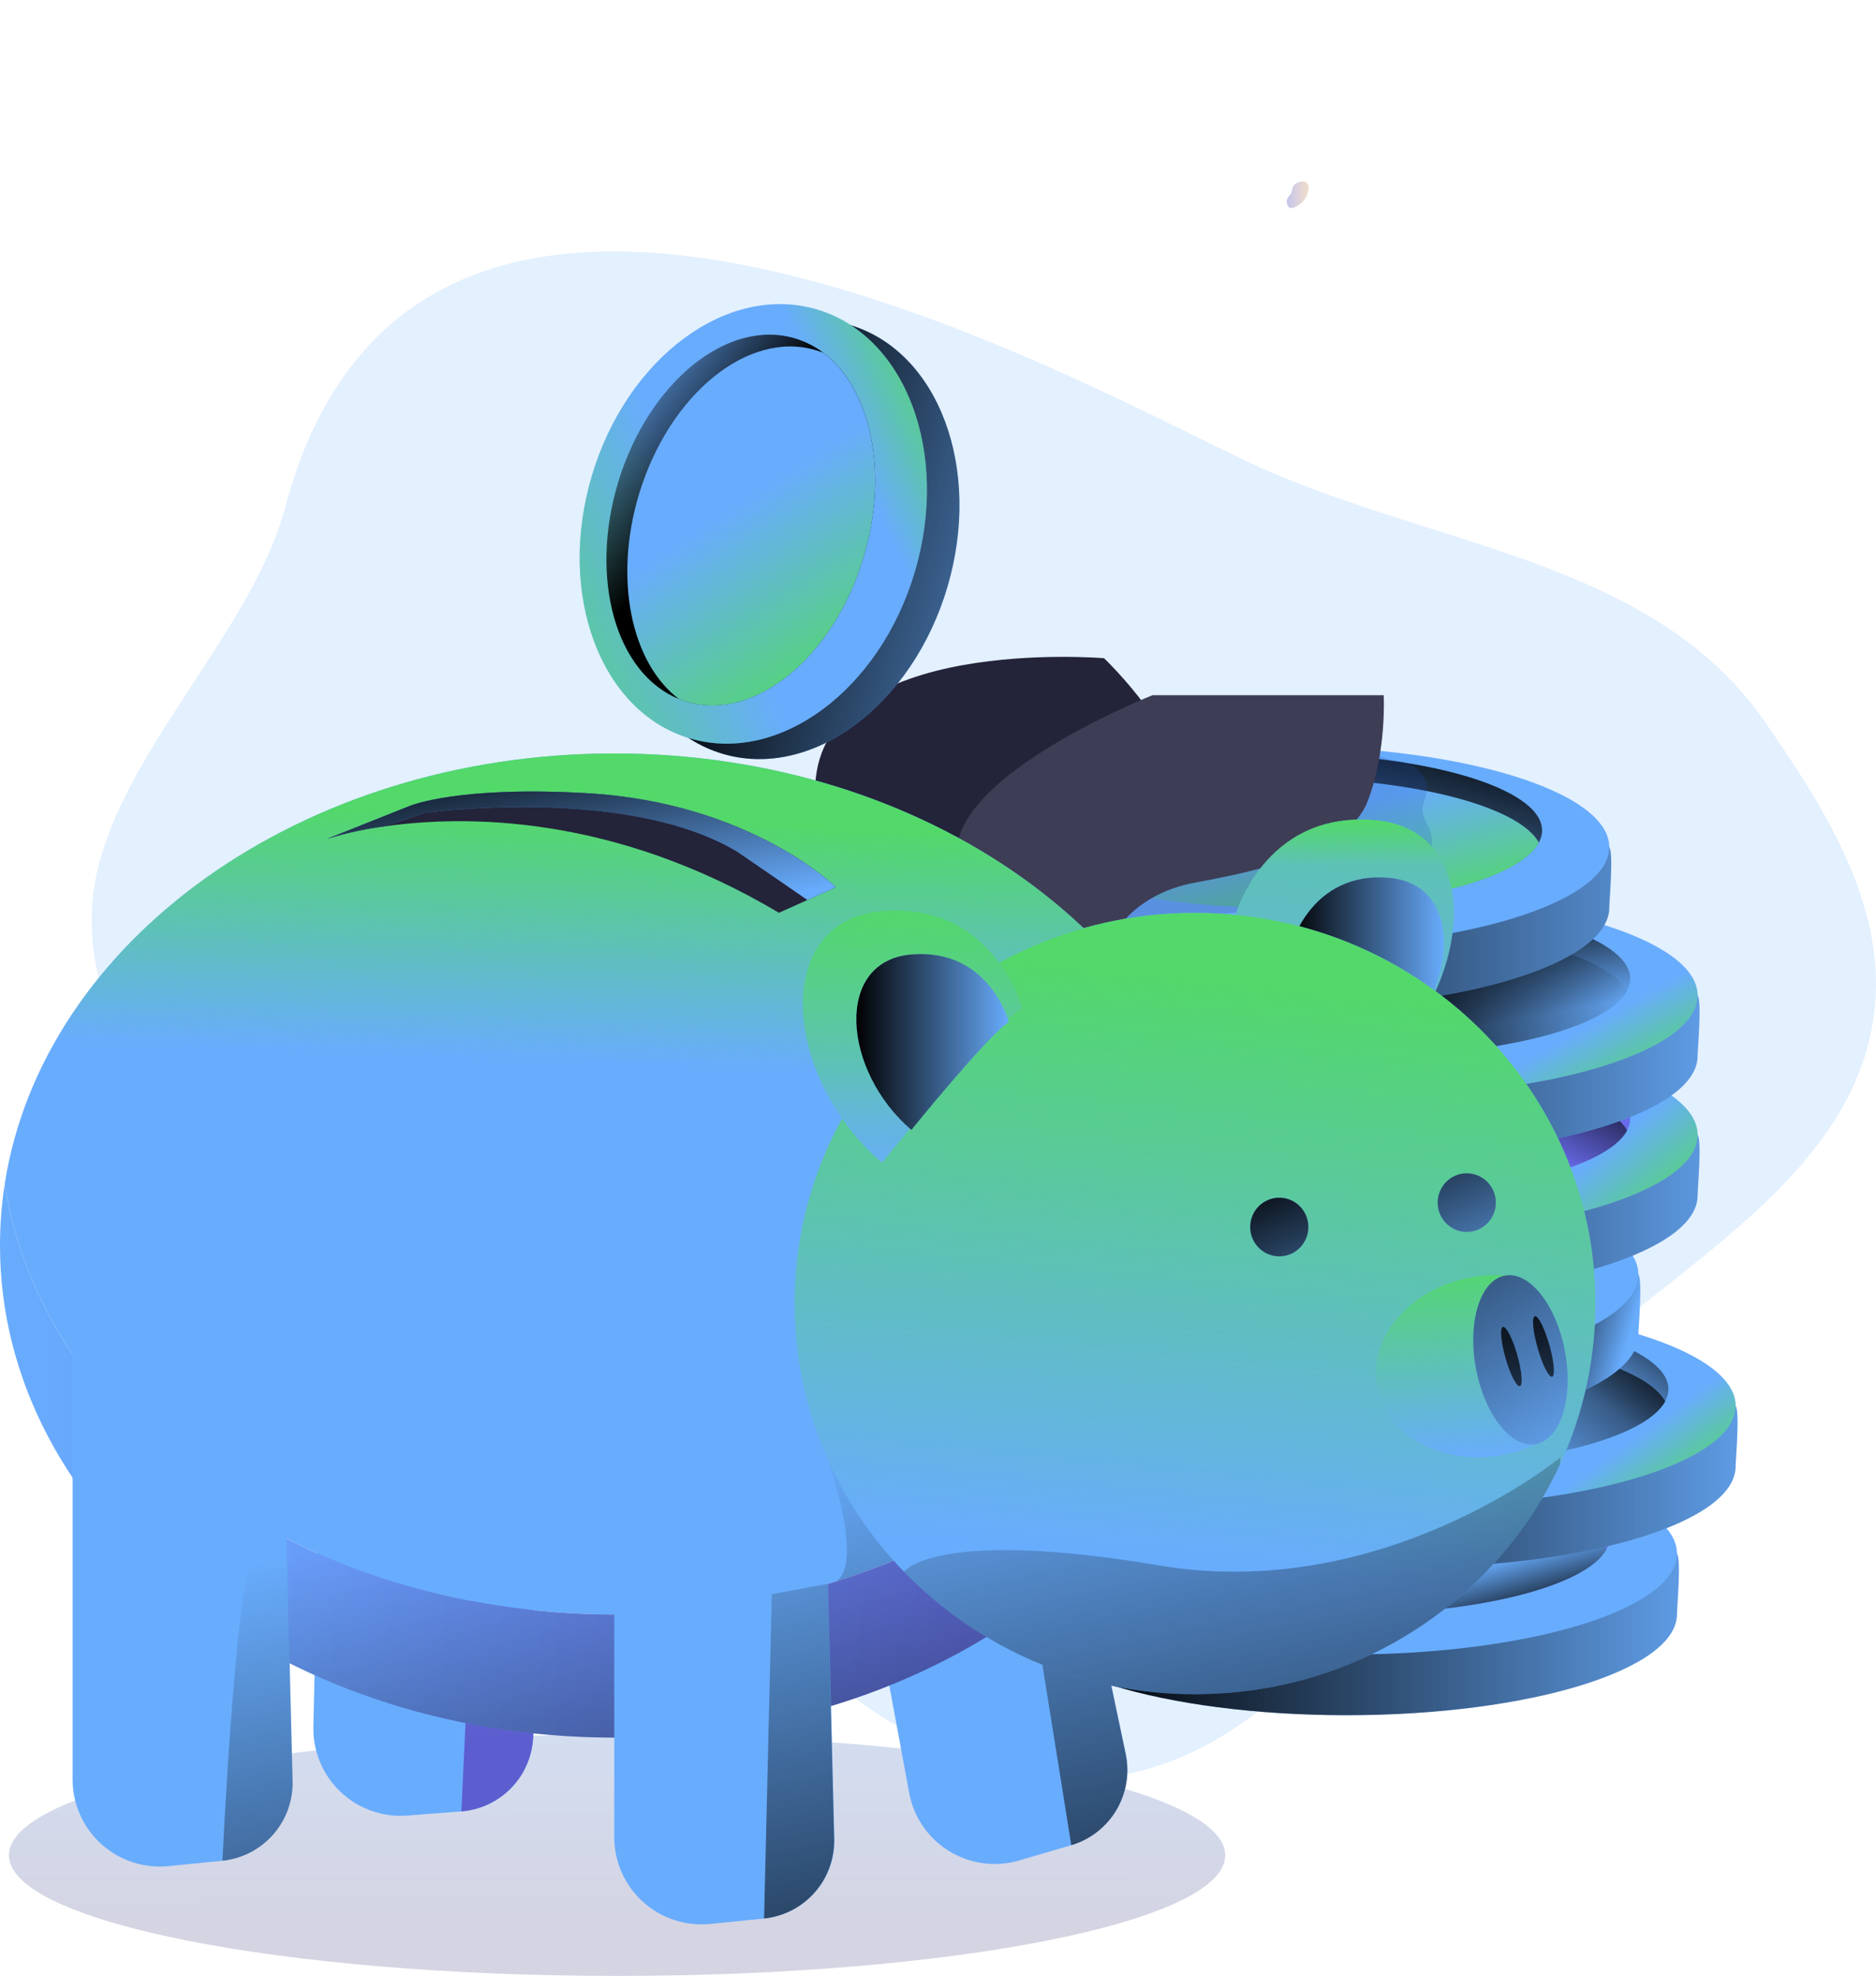 <svg width="300" height="316" viewBox="0 0 300 316" fill="none" xmlns="http://www.w3.org/2000/svg">
<g clip-path="url(#clip0_87_738)">
<path opacity="0.18" d="M45.624 81.071C40.332 101.023 19.211 120.287 15.294 140.551C11.664 159.327 23.995 177.776 38.998 189.641C54.002 201.506 71.985 209.185 86.776 221.305C101.383 233.281 112.301 249.115 125.849 262.282C139.397 275.449 157.285 286.325 176.067 284.309C208.439 280.826 224.184 244.167 247.575 221.522C267.273 202.47 297.206 188.223 299.825 160.931C301.413 144.414 291.749 129.125 282.292 115.492C263.875 88.909 228.285 87.56 198.781 73.482C168.785 59.183 66.539 2.228 45.624 81.071Z" fill="#68ACFD"/>
<path d="M268.173 258.107C268.173 267.024 244.516 274.258 215.34 274.258C186.164 274.258 162.508 267.024 162.508 258.107C162.508 257.249 162.09 249.232 162.508 248.411C166.456 240.685 188.969 241.95 215.34 241.95C240.87 241.95 263.246 241.05 268.173 248.411C268.876 249.464 268.173 256.99 268.173 258.107Z" fill="#68ACFD"/>
<path d="M268.173 258.107C268.173 267.024 244.516 274.258 215.34 274.258C186.164 274.258 162.508 267.024 162.508 258.107C162.508 257.249 162.09 249.232 162.508 248.411C166.456 240.685 188.969 241.95 215.34 241.95C240.87 241.95 263.246 241.05 268.173 248.411C268.876 249.464 268.173 256.99 268.173 258.107Z" fill="url(#paint0_linear_87_738)"/>
<path d="M215.34 264.563C244.519 264.563 268.173 257.332 268.173 248.412C268.173 239.491 244.519 232.26 215.34 232.26C186.162 232.26 162.508 239.491 162.508 248.412C162.508 257.332 186.162 264.563 215.34 264.563Z" fill="#68ACFD"/>
<path d="M257.424 245.76C257.415 246.445 257.233 247.117 256.895 247.713C253.72 253.603 236.313 258.101 215.33 258.101C194.346 258.101 176.956 253.603 173.765 247.713C173.429 247.116 173.247 246.445 173.235 245.76C173.235 238.938 192.081 233.413 215.319 233.413C238.557 233.413 257.424 238.938 257.424 245.76Z" fill="url(#paint1_linear_87_738)"/>
<path d="M256.905 247.713C253.73 253.603 236.324 258.101 215.34 258.101C194.357 258.101 176.966 253.603 173.775 247.713C176.951 241.822 194.357 237.313 215.34 237.313C236.324 237.313 253.72 241.822 256.905 247.713Z" fill="#68ACFD"/>
<path d="M256.905 247.713C253.73 253.603 236.324 258.101 215.34 258.101C194.357 258.101 176.966 253.603 173.775 247.713C176.951 241.822 194.357 237.313 215.34 237.313C236.324 237.313 253.72 241.822 256.905 247.713Z" fill="url(#paint2_linear_87_738)"/>
<path d="M277.55 234.477C277.55 243.4 253.894 250.629 224.718 250.629C195.542 250.629 171.886 243.4 171.886 234.477C171.886 233.62 171.468 225.602 171.886 224.782C175.834 217.055 198.347 218.325 224.718 218.325C250.248 218.325 272.623 217.426 277.55 224.782C278.254 225.835 277.55 233.387 277.55 234.477Z" fill="#68ACFD"/>
<path d="M277.55 234.477C277.55 243.4 253.894 250.629 224.718 250.629C195.542 250.629 171.886 243.4 171.886 234.477C171.886 233.62 171.468 225.602 171.886 224.782C175.834 217.055 198.347 218.325 224.718 218.325C250.248 218.325 272.623 217.426 277.55 224.782C278.254 225.835 277.55 233.387 277.55 234.477Z" fill="url(#paint3_linear_87_738)"/>
<path d="M224.718 240.934C253.897 240.934 277.55 233.702 277.55 224.782C277.55 215.861 253.897 208.63 224.718 208.63C195.54 208.63 171.886 215.861 171.886 224.782C171.886 233.702 195.54 240.934 224.718 240.934Z" fill="#68ACFD"/>
<path d="M224.718 240.934C253.897 240.934 277.55 233.702 277.55 224.782C277.55 215.861 253.897 208.63 224.718 208.63C195.54 208.63 171.886 215.861 171.886 224.782C171.886 233.702 195.54 240.934 224.718 240.934Z" fill="url(#paint4_linear_87_738)"/>
<path d="M266.802 222.136C266.791 222.819 266.609 223.488 266.273 224.083C263.097 229.974 245.686 234.477 224.702 234.477C203.719 234.477 186.334 229.974 183.143 224.083C182.804 223.489 182.622 222.819 182.613 222.136C182.613 215.314 201.454 209.784 224.692 209.784C247.93 209.784 266.802 215.314 266.802 222.136Z" fill="url(#paint5_linear_87_738)"/>
<path d="M266.283 224.083C263.108 229.974 245.697 234.477 224.713 234.477C203.729 234.477 186.344 229.974 183.153 224.083C186.328 218.193 203.735 213.689 224.713 213.689C245.691 213.689 263.097 218.193 266.283 224.083Z" fill="url(#paint6_linear_87_738)"/>
<path d="M261.997 213.477C261.997 222.4 238.346 229.629 209.17 229.629C179.994 229.629 156.337 222.4 156.337 213.477C156.337 212.625 155.919 204.602 156.337 203.787C160.285 196.061 182.799 197.325 209.17 197.325C234.699 197.325 257.075 196.426 261.997 203.787C262.7 204.835 261.997 212.361 261.997 213.477Z" fill="#68ACFD"/>
<path d="M261.997 213.477C261.997 222.4 238.346 229.629 209.17 229.629C179.994 229.629 156.337 222.4 156.337 213.477C156.337 212.625 155.919 204.602 156.337 203.787C160.285 196.061 182.799 197.325 209.17 197.325C234.699 197.325 257.075 196.426 261.997 203.787C262.7 204.835 261.997 212.361 261.997 213.477Z" fill="url(#paint7_linear_87_738)"/>
<path d="M209.17 219.939C238.348 219.939 262.002 212.708 262.002 203.788C262.002 194.867 238.348 187.636 209.17 187.636C179.991 187.636 156.337 194.867 156.337 203.788C156.337 212.708 179.991 219.939 209.17 219.939Z" fill="#68ACFD"/>
<path d="M251.253 201.136C251.243 201.82 251.061 202.489 250.724 203.084C247.549 208.974 230.137 213.478 209.154 213.478C188.17 213.478 170.785 208.974 167.594 203.084C167.255 202.49 167.073 201.82 167.065 201.136C167.065 194.315 185.91 188.79 209.148 188.79C232.387 188.79 251.253 194.315 251.253 201.136Z" fill="url(#paint8_linear_87_738)"/>
<path d="M250.735 203.083C247.559 208.974 230.148 213.477 209.164 213.477C188.181 213.477 170.796 208.974 167.604 203.083C170.78 197.193 188.181 192.689 209.164 192.689C230.148 192.689 247.549 197.193 250.735 203.083Z" fill="url(#paint9_linear_87_738)"/>
<path d="M271.47 191.166C271.47 200.083 247.813 207.317 218.637 207.317C189.461 207.317 165.805 200.083 165.805 191.166C165.805 190.308 165.387 182.291 165.805 181.47C169.753 173.744 192.266 175.014 218.637 175.014C244.167 175.014 266.543 174.114 271.47 181.47C272.174 182.523 271.47 190.049 271.47 191.166Z" fill="#68ACFD"/>
<path d="M271.47 191.166C271.47 200.083 247.813 207.317 218.637 207.317C189.461 207.317 165.805 200.083 165.805 191.166C165.805 190.308 165.387 182.291 165.805 181.47C169.753 173.744 192.266 175.014 218.637 175.014C244.167 175.014 266.543 174.114 271.47 181.47C272.173 182.523 271.47 190.049 271.47 191.166Z" fill="url(#paint10_linear_87_738)"/>
<path d="M218.637 197.622C247.816 197.622 271.47 190.391 271.47 181.47C271.47 172.55 247.816 165.318 218.637 165.318C189.459 165.318 165.805 172.55 165.805 181.47C165.805 190.391 189.459 197.622 218.637 197.622Z" fill="#68ACFD"/>
<path d="M218.637 197.622C247.816 197.622 271.47 190.391 271.47 181.47C271.47 172.55 247.816 165.318 218.637 165.318C189.459 165.318 165.805 172.55 165.805 181.47C165.805 190.391 189.459 197.622 218.637 197.622Z" fill="url(#paint11_linear_87_738)"/>
<path d="M260.7 178.819C260.691 179.504 260.509 180.176 260.171 180.772C256.995 186.662 239.584 191.166 218.606 191.166C197.627 191.166 180.258 186.662 177.083 180.772C176.745 180.176 176.562 179.504 176.554 178.819C176.554 172.003 195.394 166.472 218.637 166.472C241.881 166.472 260.7 171.997 260.7 178.819Z" fill="url(#paint12_linear_87_738)"/>
<path d="M260.202 180.772C257.027 186.662 239.616 191.166 218.637 191.166C197.659 191.166 180.258 186.662 177.083 180.772C180.258 174.882 197.664 170.378 218.648 170.378C239.632 170.378 256.995 174.882 260.202 180.772Z" fill="url(#paint13_linear_87_738)"/>
<path d="M271.47 168.854C271.47 177.771 247.813 185.005 218.637 185.005C189.461 185.005 165.805 177.771 165.805 168.854C165.805 167.996 165.387 159.979 165.805 159.158C169.753 151.432 192.266 152.702 218.637 152.702C244.167 152.702 266.543 151.797 271.47 159.158C272.174 160.211 271.47 167.763 271.47 168.854Z" fill="#68ACFD"/>
<path d="M271.47 168.854C271.47 177.771 247.813 185.005 218.637 185.005C189.461 185.005 165.805 177.771 165.805 168.854C165.805 167.996 165.387 159.979 165.805 159.158C169.753 151.432 192.266 152.702 218.637 152.702C244.167 152.702 266.543 151.797 271.47 159.158C272.173 160.211 271.47 167.763 271.47 168.854Z" fill="url(#paint14_linear_87_738)"/>
<path d="M218.637 175.31C247.816 175.31 271.47 168.079 271.47 159.158C271.47 150.238 247.816 143.006 218.637 143.006C189.459 143.006 165.805 150.238 165.805 159.158C165.805 168.079 189.459 175.31 218.637 175.31Z" fill="#68ACFD"/>
<path d="M218.637 175.31C247.816 175.31 271.47 168.079 271.47 159.158C271.47 150.238 247.816 143.006 218.637 143.006C189.459 143.006 165.805 150.238 165.805 159.158C165.805 168.079 189.459 175.31 218.637 175.31Z" fill="url(#paint15_linear_87_738)"/>
<path d="M260.7 156.507C260.691 157.192 260.509 157.864 260.171 158.46C256.995 164.35 239.584 168.848 218.606 168.848C197.627 168.848 180.258 164.35 177.083 158.46C176.745 157.864 176.562 157.192 176.554 156.507C176.554 149.685 195.394 144.16 218.637 144.16C241.881 144.16 260.7 149.685 260.7 156.507Z" fill="url(#paint16_linear_87_738)"/>
<path d="M260.202 158.46C257.027 164.35 239.616 168.848 218.637 168.848C197.659 168.848 180.258 164.35 177.083 158.46C180.258 152.57 197.664 148.061 218.648 148.061C239.632 148.061 256.995 152.57 260.202 158.46Z" fill="url(#paint17_linear_87_738)"/>
<path d="M257.345 145.144C257.345 154.062 233.689 161.296 204.513 161.296C175.337 161.296 151.68 154.062 151.68 145.144C151.68 144.287 151.262 136.269 151.68 135.449C155.628 127.722 178.141 128.987 204.513 128.987C230.042 128.987 252.418 128.087 257.345 135.449C258.054 136.502 257.345 144.028 257.345 145.144Z" fill="#68ACFD"/>
<path d="M257.345 145.144C257.345 154.062 233.689 161.296 204.513 161.296C175.337 161.296 151.68 154.062 151.68 145.144C151.68 144.287 151.262 136.269 151.68 135.449C155.628 127.722 178.141 128.987 204.513 128.987C230.042 128.987 252.418 128.087 257.345 135.449C258.054 136.502 257.345 144.028 257.345 145.144Z" fill="url(#paint18_linear_87_738)"/>
<path d="M204.513 151.601C233.691 151.601 257.345 144.37 257.345 135.449C257.345 126.529 233.691 119.297 204.513 119.297C175.334 119.297 151.68 126.529 151.68 135.449C151.68 144.37 175.334 151.601 204.513 151.601Z" fill="#68ACFD"/>
<path d="M246.601 132.797C246.592 133.483 246.41 134.154 246.072 134.75C242.897 140.64 225.491 145.139 204.507 145.139C183.524 145.139 166.133 140.64 162.942 134.75C162.606 134.153 162.424 133.482 162.413 132.797C162.413 125.976 181.258 120.451 204.497 120.451C227.735 120.451 246.601 125.955 246.601 132.797Z" fill="url(#paint19_linear_87_738)"/>
<path d="M246.078 134.75C242.902 140.641 225.496 145.139 204.512 145.139C183.529 145.139 166.139 140.641 162.947 134.75C166.123 128.86 183.529 124.351 204.512 124.351C225.496 124.351 242.892 128.86 246.078 134.75Z" fill="#68ACFD"/>
<path d="M246.078 134.75C242.902 140.641 225.496 145.139 204.512 145.139C183.529 145.139 166.139 140.641 162.947 134.75C166.123 128.86 183.529 124.351 204.512 124.351C225.496 124.351 242.892 128.86 246.078 134.75Z" fill="url(#paint20_linear_87_738)"/>
<path opacity="0.19" d="M225.359 122.102C227.015 122.928 228.37 124.658 228.169 126.505C228.058 127.564 227.444 128.575 227.491 129.649C227.534 130.808 228.327 131.792 228.714 132.883C229.608 135.412 228.185 138.334 225.925 139.805C224.768 140.506 223.522 141.049 222.22 141.419C215.205 143.675 207.952 145.116 200.607 145.711C196.712 146.023 192.764 146.103 188.996 147.134C186.598 147.791 184.312 148.823 181.909 149.484C181.328 149.69 180.704 149.748 180.094 149.654C178.888 149.373 178.178 147.987 178.311 146.748C178.528 145.514 179.163 144.393 180.11 143.573C182.052 141.684 184.566 140.535 186.836 139.053C189.747 137.159 192.256 134.719 194.912 132.47C197.23 130.512 199.675 128.691 202.105 126.876C205.084 124.653 208.095 122.415 211.435 120.79C214.774 119.165 220.844 120.261 220.262 120.261C220.416 121.658 224.184 121.51 225.359 122.102Z" fill="url(#paint21_linear_87_738)"/>
<path d="M176.554 105.247C176.554 105.247 131.644 101.473 130.374 125.452L126.955 131.057L151.68 145.145C151.68 145.145 149.622 139.249 155.253 136.381C160.883 133.512 183.608 132.115 187.128 125.452C190.647 118.789 176.554 105.247 176.554 105.247Z" fill="#23233A"/>
<path d="M184.312 111.163C184.312 111.163 155.586 122.478 153.141 134.745C150.696 147.013 151.68 145.144 151.68 145.144L162.265 152.622L177.776 150.003C177.776 150.003 180.951 143.006 191.081 141.133C201.21 139.259 215.573 136.195 218.68 128.188C221.786 120.181 221.273 111.163 221.273 111.163H184.312Z" fill="#3D3D56"/>
<path opacity="0.19" d="M98.684 315.945C152.397 315.945 195.939 307.306 195.939 296.65C195.939 285.993 152.397 277.354 98.684 277.354C44.971 277.354 1.429 285.993 1.429 296.65C1.429 307.306 44.971 315.945 98.684 315.945Z" fill="url(#paint22_linear_87_738)"/>
<path d="M171.314 295.046L162.931 297.497C161.062 298.04 159.098 298.184 157.169 297.92C155.24 297.656 153.388 296.989 151.733 295.963C150.077 294.937 148.656 293.575 147.562 291.965C146.467 290.355 145.723 288.532 145.377 286.616L138.915 251.661L171.351 239.282L180.009 280.413C180.667 283.499 180.137 286.719 178.526 289.432C176.914 292.144 174.339 294.149 171.314 295.046Z" fill="#68ACFD"/>
<path d="M171.314 295.046L163.117 243.828L171.621 240.558L180.009 280.413C180.667 283.499 180.137 286.719 178.526 289.432C176.914 292.144 174.339 294.149 171.314 295.046Z" fill="url(#paint23_linear_87_738)"/>
<path d="M73.779 289.643L65.073 290.31C63.129 290.452 61.177 290.185 59.342 289.526C57.508 288.867 55.832 287.831 54.422 286.485C53.013 285.139 51.901 283.512 51.158 281.71C50.416 279.907 50.059 277.969 50.112 276.021L50.932 240.478L85.199 235.085L85.273 277.127C85.289 280.278 84.113 283.319 81.981 285.64C79.85 287.961 76.92 289.391 73.779 289.643Z" fill="#68ACFD"/>
<path d="M73.779 289.643L76.213 237.827L85.21 236.382L85.279 277.132C85.293 280.284 84.116 283.324 81.983 285.644C79.85 287.964 76.92 289.392 73.779 289.643Z" fill="url(#paint24_linear_87_738)"/>
<path d="M195.669 189.308C189.62 228.121 148.293 258.149 98.229 258.149C48.164 258.149 6.806 228.121 0.757 189.308C6.806 150.506 48.127 120.478 98.229 120.478C148.33 120.478 189.62 150.506 195.669 189.308Z" fill="#68ACFD"/>
<path d="M195.669 189.308C189.62 228.121 148.293 258.149 98.229 258.149C48.164 258.149 6.806 228.121 0.757 189.308C6.806 150.506 48.127 120.478 98.229 120.478C148.33 120.478 189.62 150.506 195.669 189.308Z" fill="url(#paint25_linear_87_738)"/>
<path d="M197.458 146.632C197.458 146.632 201.988 129.644 219.844 131.152C237.7 132.66 235.668 157.856 219.844 171.373C219.844 171.394 202.38 149.823 197.458 146.632Z" fill="url(#paint26_linear_87_738)"/>
<path d="M197.458 146.632C197.458 146.632 201.988 129.644 219.844 131.152C237.7 132.66 235.668 157.856 219.844 171.373C219.844 171.394 202.38 149.823 197.458 146.632Z" fill="url(#paint27_linear_87_738)"/>
<path d="M206.497 151.146C206.497 151.146 209.672 139.307 222.093 140.36C234.514 141.413 233.117 158.968 222.093 168.409C222.093 168.398 209.926 153.369 206.497 151.146Z" fill="#68ACFD"/>
<path d="M206.497 151.146C206.497 151.146 209.672 139.307 222.093 140.36C234.514 141.413 233.117 158.968 222.093 168.409C222.093 168.398 209.926 153.369 206.497 151.146Z" fill="url(#paint28_linear_87_738)"/>
<path d="M196.431 199.157C196.431 242.606 152.453 277.842 98.229 277.842C44.005 277.842 1.50993e-05 242.606 1.50993e-05 199.157C-0.002 195.859 0.251 192.567 0.757 189.308C6.806 228.121 48.127 258.149 98.229 258.149C148.33 258.149 189.636 228.121 195.685 189.308C196.188 192.567 196.437 195.86 196.431 199.157Z" fill="url(#paint29_linear_87_738)"/>
<path d="M196.431 199.157C196.431 242.606 152.458 277.842 98.229 277.842C43.999 277.842 0 242.606 0 199.157C0 195.861 0.253 192.57 0.757 189.313C6.806 228.121 48.127 258.155 98.229 258.155C110.263 258.187 122.233 256.403 133.734 252.862C138.254 249.687 132.374 233.408 132.247 233.038L140.789 237.478L148.971 246.861C174.109 234.689 191.88 213.742 195.685 189.324C196.187 192.578 196.437 195.865 196.431 199.157Z" fill="url(#paint30_linear_87_738)"/>
<path d="M255.133 208.429C255.141 217.311 253.208 226.087 249.47 234.144C239.415 255.842 217.071 270.898 191.102 270.898C182.427 270.926 173.836 269.207 165.84 265.843C157.844 262.479 150.608 257.538 144.562 251.317C133.355 239.847 127.076 224.45 127.066 208.413C127.066 173.908 155.739 145.965 191.102 145.965C226.465 145.965 255.133 173.924 255.133 208.429Z" fill="#68ACFD"/>
<path d="M255.133 208.429C255.141 217.311 253.208 226.087 249.47 234.144C239.415 255.842 217.071 270.898 191.102 270.898C182.427 270.926 173.836 269.207 165.84 265.843C157.844 262.479 150.608 257.538 144.562 251.317C133.355 239.847 127.076 224.45 127.066 208.413C127.066 173.908 155.739 145.965 191.102 145.965C226.465 145.965 255.133 173.924 255.133 208.429Z" fill="url(#paint31_linear_87_738)"/>
<path d="M204.576 200.888C207.145 200.888 209.228 198.788 209.228 196.199C209.228 193.609 207.145 191.51 204.576 191.51C202.007 191.51 199.924 193.609 199.924 196.199C199.924 198.788 202.007 200.888 204.576 200.888Z" fill="#68ACFD"/>
<path d="M234.556 196.987C237.126 196.987 239.208 194.888 239.208 192.298C239.208 189.709 237.126 187.609 234.556 187.609C231.987 187.609 229.905 189.709 229.905 192.298C229.905 194.888 231.987 196.987 234.556 196.987Z" fill="#68ACFD"/>
<path d="M204.576 200.888C207.145 200.888 209.228 198.788 209.228 196.199C209.228 193.609 207.145 191.51 204.576 191.51C202.007 191.51 199.924 193.609 199.924 196.199C199.924 198.788 202.007 200.888 204.576 200.888Z" fill="url(#paint32_linear_87_738)"/>
<path d="M234.556 196.987C237.126 196.987 239.208 194.888 239.208 192.298C239.208 189.709 237.126 187.609 234.556 187.609C231.987 187.609 229.905 189.709 229.905 192.298C229.905 194.888 231.987 196.987 234.556 196.987Z" fill="url(#paint33_linear_87_738)"/>
<path d="M241.013 203.92L245.977 230.789C244.204 231.658 242.32 232.281 240.378 232.641C230.661 234.445 221.606 229.577 220.156 221.744C218.706 213.912 225.406 206.063 235.123 204.243C237.062 203.867 239.044 203.758 241.013 203.92Z" fill="#68ACFD"/>
<path d="M241.013 203.92L245.977 230.789C244.204 231.658 242.32 232.281 240.378 232.641C230.661 234.445 221.606 229.577 220.156 221.744C218.706 213.912 225.406 206.063 235.123 204.243C237.062 203.867 239.044 203.758 241.013 203.92Z" fill="url(#paint34_linear_87_738)"/>
<path d="M245.616 230.919C249.552 230.196 251.633 223.577 250.266 216.134C248.899 208.692 244.6 203.244 240.665 203.967C236.729 204.69 234.647 211.31 236.015 218.752C237.382 226.195 241.681 231.642 245.616 230.919Z" fill="#68ACFD"/>
<path d="M245.616 230.919C249.552 230.196 251.633 223.577 250.266 216.134C248.899 208.692 244.6 203.244 240.665 203.967C236.729 204.69 234.647 211.31 236.015 218.752C237.382 226.195 241.681 231.642 245.616 230.919Z" fill="url(#paint35_linear_87_738)"/>
<path d="M242.627 216.637C243.373 219.251 243.564 221.49 243.05 221.638C242.537 221.786 241.51 219.791 240.764 217.177C240.018 214.563 239.827 212.329 240.341 212.181C240.854 212.033 241.881 214.028 242.627 216.637Z" fill="url(#paint36_linear_87_738)"/>
<path d="M247.755 215.033C248.523 217.679 248.724 219.987 248.21 220.14C247.697 220.294 246.66 218.246 245.898 215.573C245.136 212.9 244.929 210.614 245.442 210.466C245.956 210.318 246.993 212.361 247.755 215.033Z" fill="url(#paint37_linear_87_738)"/>
<path d="M249.555 233.021L249.47 234.143C239.415 255.842 217.071 270.898 191.102 270.898C182.427 270.926 173.836 269.207 165.84 265.842C157.844 262.478 150.608 257.538 144.562 251.317C144.562 251.317 149.458 244.257 185.365 250.311C221.273 256.365 249.555 233.021 249.555 233.021Z" fill="url(#paint38_linear_87_738)"/>
<path d="M163.418 161.148C163.418 161.148 158.894 144.16 141.032 145.674C123.171 147.187 125.209 172.378 141.032 185.894C141.032 185.916 158.497 164.345 163.418 161.148Z" fill="url(#paint39_linear_87_738)"/>
<path d="M163.418 161.148C163.418 161.148 158.894 144.16 141.032 145.674C123.171 147.187 125.209 172.378 141.032 185.894C141.032 185.916 158.497 164.345 163.418 161.148Z" fill="url(#paint40_linear_87_738)"/>
<path d="M161.339 163.403C161.339 163.403 158.163 151.569 145.742 152.622C133.322 153.676 134.719 171.225 145.742 180.671C145.742 180.661 157.909 165.647 161.339 163.403Z" fill="#68ACFD"/>
<path d="M161.339 163.403C161.339 163.403 158.163 151.569 145.742 152.622C133.322 153.676 134.719 171.225 145.742 180.671C145.742 180.661 157.909 165.647 161.339 163.403Z" fill="url(#paint41_linear_87_738)"/>
<path d="M133.687 141.869L129.114 143.911L124.558 145.954C97.911 130.078 74.049 130.353 61.517 132.136C58.4 132.54 55.323 133.207 52.319 134.131L65.608 128.839C65.608 128.839 73.287 125.637 93.889 126.833C120.022 128.336 133.687 141.869 133.687 141.869Z" fill="#23233A"/>
<path d="M133.687 141.869L129.114 143.911L118.001 136.254C100.25 125.479 67.899 129.982 67.899 129.982L61.49 132.136C58.373 132.54 55.296 133.207 52.292 134.131L65.581 128.839C65.581 128.839 73.26 125.637 93.863 126.833C120.022 128.336 133.687 141.869 133.687 141.869Z" fill="#68ACFD"/>
<path d="M133.687 141.869L129.114 143.911L118.001 136.254C100.25 125.479 67.899 129.982 67.899 129.982L61.49 132.136C58.373 132.54 55.296 133.207 52.292 134.131L65.581 128.839C65.581 128.839 73.26 125.637 93.863 126.833C120.022 128.336 133.687 141.869 133.687 141.869Z" fill="url(#paint42_linear_87_738)"/>
<path d="M122.187 306.769L113.497 307.642C111.559 307.827 109.605 307.604 107.758 306.987C105.912 306.371 104.215 305.375 102.777 304.064C101.339 302.752 100.191 301.154 99.408 299.372C98.625 297.59 98.223 295.664 98.229 293.718V258.149L132.364 251.957L133.422 293.988C133.51 297.144 132.401 300.216 130.316 302.587C128.232 304.958 125.328 306.452 122.187 306.769ZM35.574 297.528L26.89 298.396C24.95 298.583 22.993 298.362 21.144 297.746C19.295 297.13 17.596 296.134 16.156 294.821C14.716 293.508 13.567 291.908 12.783 290.124C11.999 288.339 11.598 286.411 11.606 284.462V215.303L45.741 242.717L45.82 246.025L46.778 284.742C46.866 287.893 45.76 290.961 43.683 293.332C41.605 295.703 38.709 297.202 35.574 297.528Z" fill="#68ACFD"/>
<path d="M35.574 297.529C35.574 297.529 37.585 254.132 40.337 249.327C43.089 244.522 45.836 246.025 45.836 246.025L46.794 284.743C46.881 287.896 45.774 290.966 43.693 293.337C41.612 295.708 38.712 297.206 35.574 297.529Z" fill="url(#paint43_linear_87_738)"/>
<path d="M122.187 306.769L123.425 254.905L132.38 253.254L133.39 294.004C133.475 297.152 132.368 300.216 130.291 302.583C128.214 304.949 125.319 306.444 122.187 306.769Z" fill="url(#paint44_linear_87_738)"/>
<path d="M105.352 75.15C103.892 75.853 102.33 76.838 101.986 78.431C103.261 78.44 104.534 78.311 105.781 78.044L102.463 81.468C102.26 81.629 102.126 81.859 102.087 82.114C102.087 82.67 102.844 82.834 103.394 82.786C105.242 82.642 107.072 82.327 108.861 81.844C108.988 82.717 107.649 83.067 107.353 83.898C107.088 84.628 107.797 85.406 108.554 85.554C109.327 85.615 110.105 85.51 110.835 85.247C113.317 84.649 115.915 84.998 118.466 85.067C121.017 85.136 123.759 84.84 125.733 83.21C126.194 82.864 126.549 82.397 126.759 81.86C126.896 81.306 126.925 80.731 126.844 80.167C126.743 78.579 127.807 75.25 127.283 73.922C126.786 72.678 124.505 71.805 123.319 71.609C116.021 70.386 108.035 73.879 105.352 75.15Z" fill="url(#paint45_linear_87_738)"/>
<path d="M151.505 93.864C157.105 74.922 150.097 56.152 135.853 51.941C121.609 47.73 105.522 59.671 99.922 78.613C94.322 97.555 101.329 116.325 115.573 120.536C129.818 124.747 145.905 112.805 151.505 93.864Z" fill="#68ACFD"/>
<path d="M151.505 93.864C157.105 74.922 150.097 56.152 135.853 51.941C121.609 47.73 105.522 59.671 99.922 78.613C94.322 97.555 101.329 116.325 115.573 120.536C129.818 124.747 145.905 112.805 151.505 93.864Z" fill="url(#paint46_linear_87_738)"/>
<path d="M146.31 91.413C151.91 72.471 144.88 53.695 130.608 49.475C116.335 45.256 100.226 57.191 94.626 76.132C89.026 95.074 96.056 113.85 110.328 118.07C124.6 122.289 140.71 110.354 146.31 91.413Z" fill="#68ACFD"/>
<path d="M146.31 91.413C151.91 72.471 144.88 53.695 130.608 49.475C116.335 45.256 100.226 57.191 94.626 76.132C89.026 95.074 96.056 113.85 110.328 118.07C124.6 122.289 140.71 110.354 146.31 91.413Z" fill="url(#paint47_linear_87_738)"/>
<path d="M146.31 91.413C151.91 72.471 144.88 53.695 130.608 49.475C116.335 45.256 100.226 57.191 94.626 76.132C89.026 95.074 96.056 113.85 110.328 118.07C124.6 122.289 140.71 110.354 146.31 91.413Z" fill="url(#paint48_linear_87_738)"/>
<path d="M138.085 89.142C133.258 105.178 120.557 115.487 109.718 112.174C109.337 112.058 108.961 111.925 108.596 111.782C98.541 107.755 94.191 92.619 98.837 77.161C103.664 61.136 116.365 50.821 127.204 54.129C128.813 54.622 130.323 55.394 131.665 56.41C139.286 62.157 142.181 75.525 138.085 89.142Z" fill="url(#paint49_linear_87_738)"/>
<path d="M138.085 89.142C133.258 105.177 120.557 115.487 109.718 112.174C109.337 112.057 108.961 111.925 108.596 111.782C100.981 106.035 98.081 92.667 102.177 79.05C107.009 63.02 119.705 52.705 130.543 56.018C130.924 56.134 131.3 56.267 131.665 56.41C139.286 62.157 142.181 75.525 138.085 89.142Z" fill="#68ACFD"/>
<path d="M138.085 89.142C133.258 105.177 120.557 115.487 109.718 112.174C109.337 112.057 108.961 111.925 108.596 111.782C100.981 106.035 98.081 92.667 102.177 79.05C107.009 63.02 119.705 52.705 130.543 56.018C130.924 56.134 131.3 56.267 131.665 56.41C139.286 62.157 142.181 75.525 138.085 89.142Z" fill="url(#paint50_linear_87_738)"/>
<path d="M206.555 30.658C206.588 30.26 206.727 29.878 206.957 29.552C207.099 29.417 207.266 29.312 207.45 29.245C207.747 29.096 208.075 29.02 208.408 29.023C208.577 29.029 208.742 29.082 208.883 29.175C209.025 29.268 209.139 29.399 209.212 29.552C209.272 29.721 209.294 29.902 209.275 30.081C209.215 30.811 208.934 31.506 208.47 32.073C208.006 32.64 207.381 33.053 206.677 33.256C206.546 33.298 206.406 33.298 206.275 33.256C206.197 33.22 206.128 33.168 206.071 33.105C206.013 33.041 205.969 32.967 205.941 32.886C205.836 32.694 205.778 32.481 205.773 32.263C205.767 32.044 205.814 31.828 205.91 31.632C206.153 31.266 206.449 31.134 206.555 30.658Z" fill="url(#paint51_linear_87_738)"/>
</g>
<defs>
<linearGradient id="paint0_linear_87_738" x1="172.833" y1="258.064" x2="278.99" y2="258.064" gradientUnits="userSpaceOnUse">
<stop/>
<stop offset="1" stop-opacity="0"/>
</linearGradient>
<linearGradient id="paint1_linear_87_738" x1="215.568" y1="225.295" x2="215.393" y2="241.256" gradientUnits="userSpaceOnUse">
<stop stop-color="#68ACFD"/>
<stop offset="1" stop-color="#696BEB"/>
</linearGradient>
<linearGradient id="paint2_linear_87_738" x1="220.59" y1="265.913" x2="217.087" y2="253.772" gradientUnits="userSpaceOnUse">
<stop/>
<stop offset="0.84" stop-opacity="0"/>
</linearGradient>
<linearGradient id="paint3_linear_87_738" x1="182.095" y1="234.44" x2="288.257" y2="234.44" gradientUnits="userSpaceOnUse">
<stop/>
<stop offset="1" stop-opacity="0"/>
</linearGradient>
<linearGradient id="paint4_linear_87_738" x1="236.488" y1="240.775" x2="247.596" y2="255.863" gradientUnits="userSpaceOnUse">
<stop offset="0.32" stop-color="#53D86A" stop-opacity="0"/>
<stop offset="1" stop-color="#53D86A"/>
</linearGradient>
<linearGradient id="paint5_linear_87_738" x1="246.972" y1="192.176" x2="234.832" y2="208.519" gradientUnits="userSpaceOnUse">
<stop/>
<stop offset="1" stop-opacity="0"/>
</linearGradient>
<linearGradient id="paint6_linear_87_738" x1="251.703" y1="193.553" x2="222.326" y2="226.788" gradientUnits="userSpaceOnUse">
<stop/>
<stop offset="0.84" stop-opacity="0"/>
</linearGradient>
<linearGradient id="paint7_linear_87_738" x1="243.003" y1="220.881" x2="257.244" y2="225.036" gradientUnits="userSpaceOnUse">
<stop/>
<stop offset="1" stop-opacity="0"/>
</linearGradient>
<linearGradient id="paint8_linear_87_738" x1="209.397" y1="180.666" x2="209.217" y2="196.627" gradientUnits="userSpaceOnUse">
<stop stop-color="#68ACFD"/>
<stop offset="1" stop-color="#696BEB"/>
</linearGradient>
<linearGradient id="paint9_linear_87_738" x1="167.604" y1="203.083" x2="250.735" y2="203.083" gradientUnits="userSpaceOnUse">
<stop stop-color="#68ACFD"/>
<stop offset="1" stop-color="#696BEB"/>
</linearGradient>
<linearGradient id="paint10_linear_87_738" x1="178.496" y1="191.129" x2="284.653" y2="191.129" gradientUnits="userSpaceOnUse">
<stop/>
<stop offset="1" stop-opacity="0"/>
</linearGradient>
<linearGradient id="paint11_linear_87_738" x1="230.624" y1="195.717" x2="245.083" y2="212.901" gradientUnits="userSpaceOnUse">
<stop offset="0.32" stop-color="#53D86A" stop-opacity="0"/>
<stop offset="1" stop-color="#53D86A"/>
</linearGradient>
<linearGradient id="paint12_linear_87_738" x1="218.865" y1="158.354" x2="218.685" y2="174.315" gradientUnits="userSpaceOnUse">
<stop stop-color="#68ACFD"/>
<stop offset="1" stop-color="#696BEB"/>
</linearGradient>
<linearGradient id="paint13_linear_87_738" x1="232.138" y1="155.644" x2="221.458" y2="175.522" gradientUnits="userSpaceOnUse">
<stop/>
<stop offset="0.84" stop-opacity="0"/>
</linearGradient>
<linearGradient id="paint14_linear_87_738" x1="175.712" y1="168.811" x2="281.869" y2="168.811" gradientUnits="userSpaceOnUse">
<stop/>
<stop offset="1" stop-opacity="0"/>
</linearGradient>
<linearGradient id="paint15_linear_87_738" x1="226.041" y1="172.394" x2="235.673" y2="189.599" gradientUnits="userSpaceOnUse">
<stop offset="0.32" stop-color="#53D86A" stop-opacity="0"/>
<stop offset="1" stop-color="#53D86A"/>
</linearGradient>
<linearGradient id="paint16_linear_87_738" x1="217.436" y1="150.114" x2="221.268" y2="170.542" gradientUnits="userSpaceOnUse">
<stop/>
<stop offset="0.84" stop-opacity="0"/>
</linearGradient>
<linearGradient id="paint17_linear_87_738" x1="217.912" y1="158.555" x2="261.002" y2="152.681" gradientUnits="userSpaceOnUse">
<stop/>
<stop offset="1" stop-opacity="0"/>
</linearGradient>
<linearGradient id="paint18_linear_87_738" x1="173.664" y1="145.102" x2="279.821" y2="145.102" gradientUnits="userSpaceOnUse">
<stop/>
<stop offset="1" stop-opacity="0"/>
</linearGradient>
<linearGradient id="paint19_linear_87_738" x1="210.667" y1="109.977" x2="200.771" y2="146.684" gradientUnits="userSpaceOnUse">
<stop/>
<stop offset="1" stop-opacity="0"/>
</linearGradient>
<linearGradient id="paint20_linear_87_738" x1="201.279" y1="123.102" x2="209.26" y2="151.828" gradientUnits="userSpaceOnUse">
<stop offset="0.32" stop-color="#53D86A" stop-opacity="0"/>
<stop offset="1" stop-color="#53D86A"/>
</linearGradient>
<linearGradient id="paint21_linear_87_738" x1="202.549" y1="134.804" x2="253.249" y2="134.804" gradientUnits="userSpaceOnUse">
<stop stop-color="#181966"/>
<stop offset="1" stop-color="#167FFC"/>
</linearGradient>
<linearGradient id="paint22_linear_87_738" x1="98.695" y1="309.034" x2="98.663" y2="244.379" gradientUnits="userSpaceOnUse">
<stop stop-color="#181966"/>
<stop offset="1" stop-color="#167FFC"/>
</linearGradient>
<linearGradient id="paint23_linear_87_738" x1="187.884" y1="346.46" x2="162.545" y2="224.686" gradientUnits="userSpaceOnUse">
<stop/>
<stop offset="1" stop-opacity="0"/>
</linearGradient>
<linearGradient id="paint24_linear_87_738" x1="76.621" y1="154.289" x2="90.582" y2="683.305" gradientUnits="userSpaceOnUse">
<stop stop-color="#68ACFD"/>
<stop offset="0.2" stop-color="#5D5FCF"/>
<stop offset="0.46" stop-color="#595BD4"/>
<stop offset="0.69" stop-color="#474876"/>
<stop offset="0.87" stop-color="#41415E"/>
<stop offset="0.99" stop-color="#3D3D56"/>
</linearGradient>
<linearGradient id="paint25_linear_87_738" x1="96.673" y1="227.036" x2="103.945" y2="49.202" gradientUnits="userSpaceOnUse">
<stop offset="0.32" stop-color="#53D86A" stop-opacity="0"/>
<stop offset="0.54" stop-color="#53D86A"/>
</linearGradient>
<linearGradient id="paint26_linear_87_738" x1="213.721" y1="183.884" x2="216.822" y2="91.323" gradientUnits="userSpaceOnUse">
<stop offset="0.02" stop-color="#68ACFD"/>
<stop offset="1" stop-color="#53D86A"/>
</linearGradient>
<linearGradient id="paint27_linear_87_738" x1="214.912" y1="152.374" x2="215.123" y2="130.983" gradientUnits="userSpaceOnUse">
<stop offset="0.66" stop-color="#53D86A" stop-opacity="0"/>
<stop offset="1" stop-color="#53D86A"/>
</linearGradient>
<linearGradient id="paint28_linear_87_738" x1="206.497" y1="154.348" x2="230.905" y2="154.348" gradientUnits="userSpaceOnUse">
<stop/>
<stop offset="1" stop-opacity="0"/>
</linearGradient>
<linearGradient id="paint29_linear_87_738" x1="1.50993e-05" y1="233.572" x2="196.431" y2="233.572" gradientUnits="userSpaceOnUse">
<stop stop-color="#68ACFD"/>
<stop offset="1" stop-color="#696BEB"/>
</linearGradient>
<linearGradient id="paint30_linear_87_738" x1="131.284" y1="358.241" x2="105.94" y2="236.467" gradientUnits="userSpaceOnUse">
<stop/>
<stop offset="1" stop-opacity="0"/>
</linearGradient>
<linearGradient id="paint31_linear_87_738" x1="187.011" y1="249.507" x2="204.116" y2="77.695" gradientUnits="userSpaceOnUse">
<stop stop-color="#53D86A" stop-opacity="0"/>
<stop offset="0.54" stop-color="#53D86A"/>
</linearGradient>
<linearGradient id="paint32_linear_87_738" x1="200.617" y1="187.594" x2="215.494" y2="219.929" gradientUnits="userSpaceOnUse">
<stop/>
<stop offset="1" stop-opacity="0"/>
</linearGradient>
<linearGradient id="paint33_linear_87_738" x1="226.846" y1="175.527" x2="241.717" y2="207.863" gradientUnits="userSpaceOnUse">
<stop/>
<stop offset="1" stop-opacity="0"/>
</linearGradient>
<linearGradient id="paint34_linear_87_738" x1="233.302" y1="233.535" x2="231.37" y2="186.106" gradientUnits="userSpaceOnUse">
<stop stop-color="#53D86A" stop-opacity="0"/>
<stop offset="0.67" stop-color="#53D86A"/>
</linearGradient>
<linearGradient id="paint35_linear_87_738" x1="215.402" y1="173.479" x2="254.204" y2="234.916" gradientUnits="userSpaceOnUse">
<stop/>
<stop offset="1" stop-opacity="0"/>
</linearGradient>
<linearGradient id="paint36_linear_87_738" x1="238.145" y1="200.501" x2="251.073" y2="260.229" gradientUnits="userSpaceOnUse">
<stop/>
<stop offset="1" stop-opacity="0"/>
</linearGradient>
<linearGradient id="paint37_linear_87_738" x1="243.378" y1="199.368" x2="256.307" y2="259.096" gradientUnits="userSpaceOnUse">
<stop/>
<stop offset="1" stop-opacity="0"/>
</linearGradient>
<linearGradient id="paint38_linear_87_738" x1="217.478" y1="340.3" x2="192.134" y2="218.526" gradientUnits="userSpaceOnUse">
<stop/>
<stop offset="1" stop-opacity="0"/>
</linearGradient>
<linearGradient id="paint39_linear_87_738" x1="145.203" y1="181.587" x2="148.309" y2="89.026" gradientUnits="userSpaceOnUse">
<stop offset="0.02" stop-color="#68ACFD"/>
<stop offset="1" stop-color="#53D86A"/>
</linearGradient>
<linearGradient id="paint40_linear_87_738" x1="144.811" y1="189.467" x2="147.992" y2="105.59" gradientUnits="userSpaceOnUse">
<stop stop-color="#53D86A" stop-opacity="0"/>
<stop offset="0.54" stop-color="#53D86A"/>
</linearGradient>
<linearGradient id="paint41_linear_87_738" x1="136.936" y1="166.61" x2="161.339" y2="166.61" gradientUnits="userSpaceOnUse">
<stop/>
<stop offset="1" stop-opacity="0"/>
</linearGradient>
<linearGradient id="paint42_linear_87_738" x1="88.846" y1="115.683" x2="95.011" y2="148.891" gradientUnits="userSpaceOnUse">
<stop/>
<stop offset="1" stop-opacity="0"/>
</linearGradient>
<linearGradient id="paint43_linear_87_738" x1="61.707" y1="372.721" x2="36.363" y2="250.947" gradientUnits="userSpaceOnUse">
<stop/>
<stop offset="1" stop-opacity="0"/>
</linearGradient>
<linearGradient id="paint44_linear_87_738" x1="143.054" y1="355.791" x2="117.71" y2="234.017" gradientUnits="userSpaceOnUse">
<stop/>
<stop offset="1" stop-opacity="0"/>
</linearGradient>
<linearGradient id="paint45_linear_87_738" x1="101.986" y1="78.473" x2="127.447" y2="78.473" gradientUnits="userSpaceOnUse">
<stop stop-color="#C4C5EC"/>
<stop offset="0.42" stop-color="#FE9526"/>
<stop offset="1" stop-color="#F2DEC9"/>
</linearGradient>
<linearGradient id="paint46_linear_87_738" x1="112.395" y1="82.848" x2="183.173" y2="100.863" gradientUnits="userSpaceOnUse">
<stop/>
<stop offset="1" stop-opacity="0"/>
</linearGradient>
<linearGradient id="paint47_linear_87_738" x1="165.986" y1="63.451" x2="0.657" y2="137.251" gradientUnits="userSpaceOnUse">
<stop offset="0.32" stop-color="#53D86A" stop-opacity="0"/>
<stop offset="0.54" stop-color="#53D86A"/>
</linearGradient>
<linearGradient id="paint48_linear_87_738" x1="113.979" y1="86.827" x2="187.858" y2="52.025" gradientUnits="userSpaceOnUse">
<stop offset="0.32" stop-color="#53D86A" stop-opacity="0"/>
<stop offset="0.54" stop-color="#53D86A"/>
</linearGradient>
<linearGradient id="paint49_linear_87_738" x1="113.264" y1="79.235" x2="92.894" y2="63.872" gradientUnits="userSpaceOnUse">
<stop/>
<stop offset="1" stop-opacity="0"/>
</linearGradient>
<linearGradient id="paint50_linear_87_738" x1="109.231" y1="67.544" x2="136.423" y2="108.856" gradientUnits="userSpaceOnUse">
<stop offset="0.32" stop-color="#53D86A" stop-opacity="0"/>
<stop offset="1" stop-color="#53D86A"/>
</linearGradient>
<linearGradient id="paint51_linear_87_738" x1="205.767" y1="31.15" x2="209.281" y2="31.15" gradientUnits="userSpaceOnUse">
<stop stop-color="#C4C5EC"/>
<stop offset="1" stop-color="#F2DEC9"/>
</linearGradient>
<clipPath id="clip0_87_738">
<rect width="300" height="315.945" fill="white"/>
</clipPath>
</defs>
</svg>
